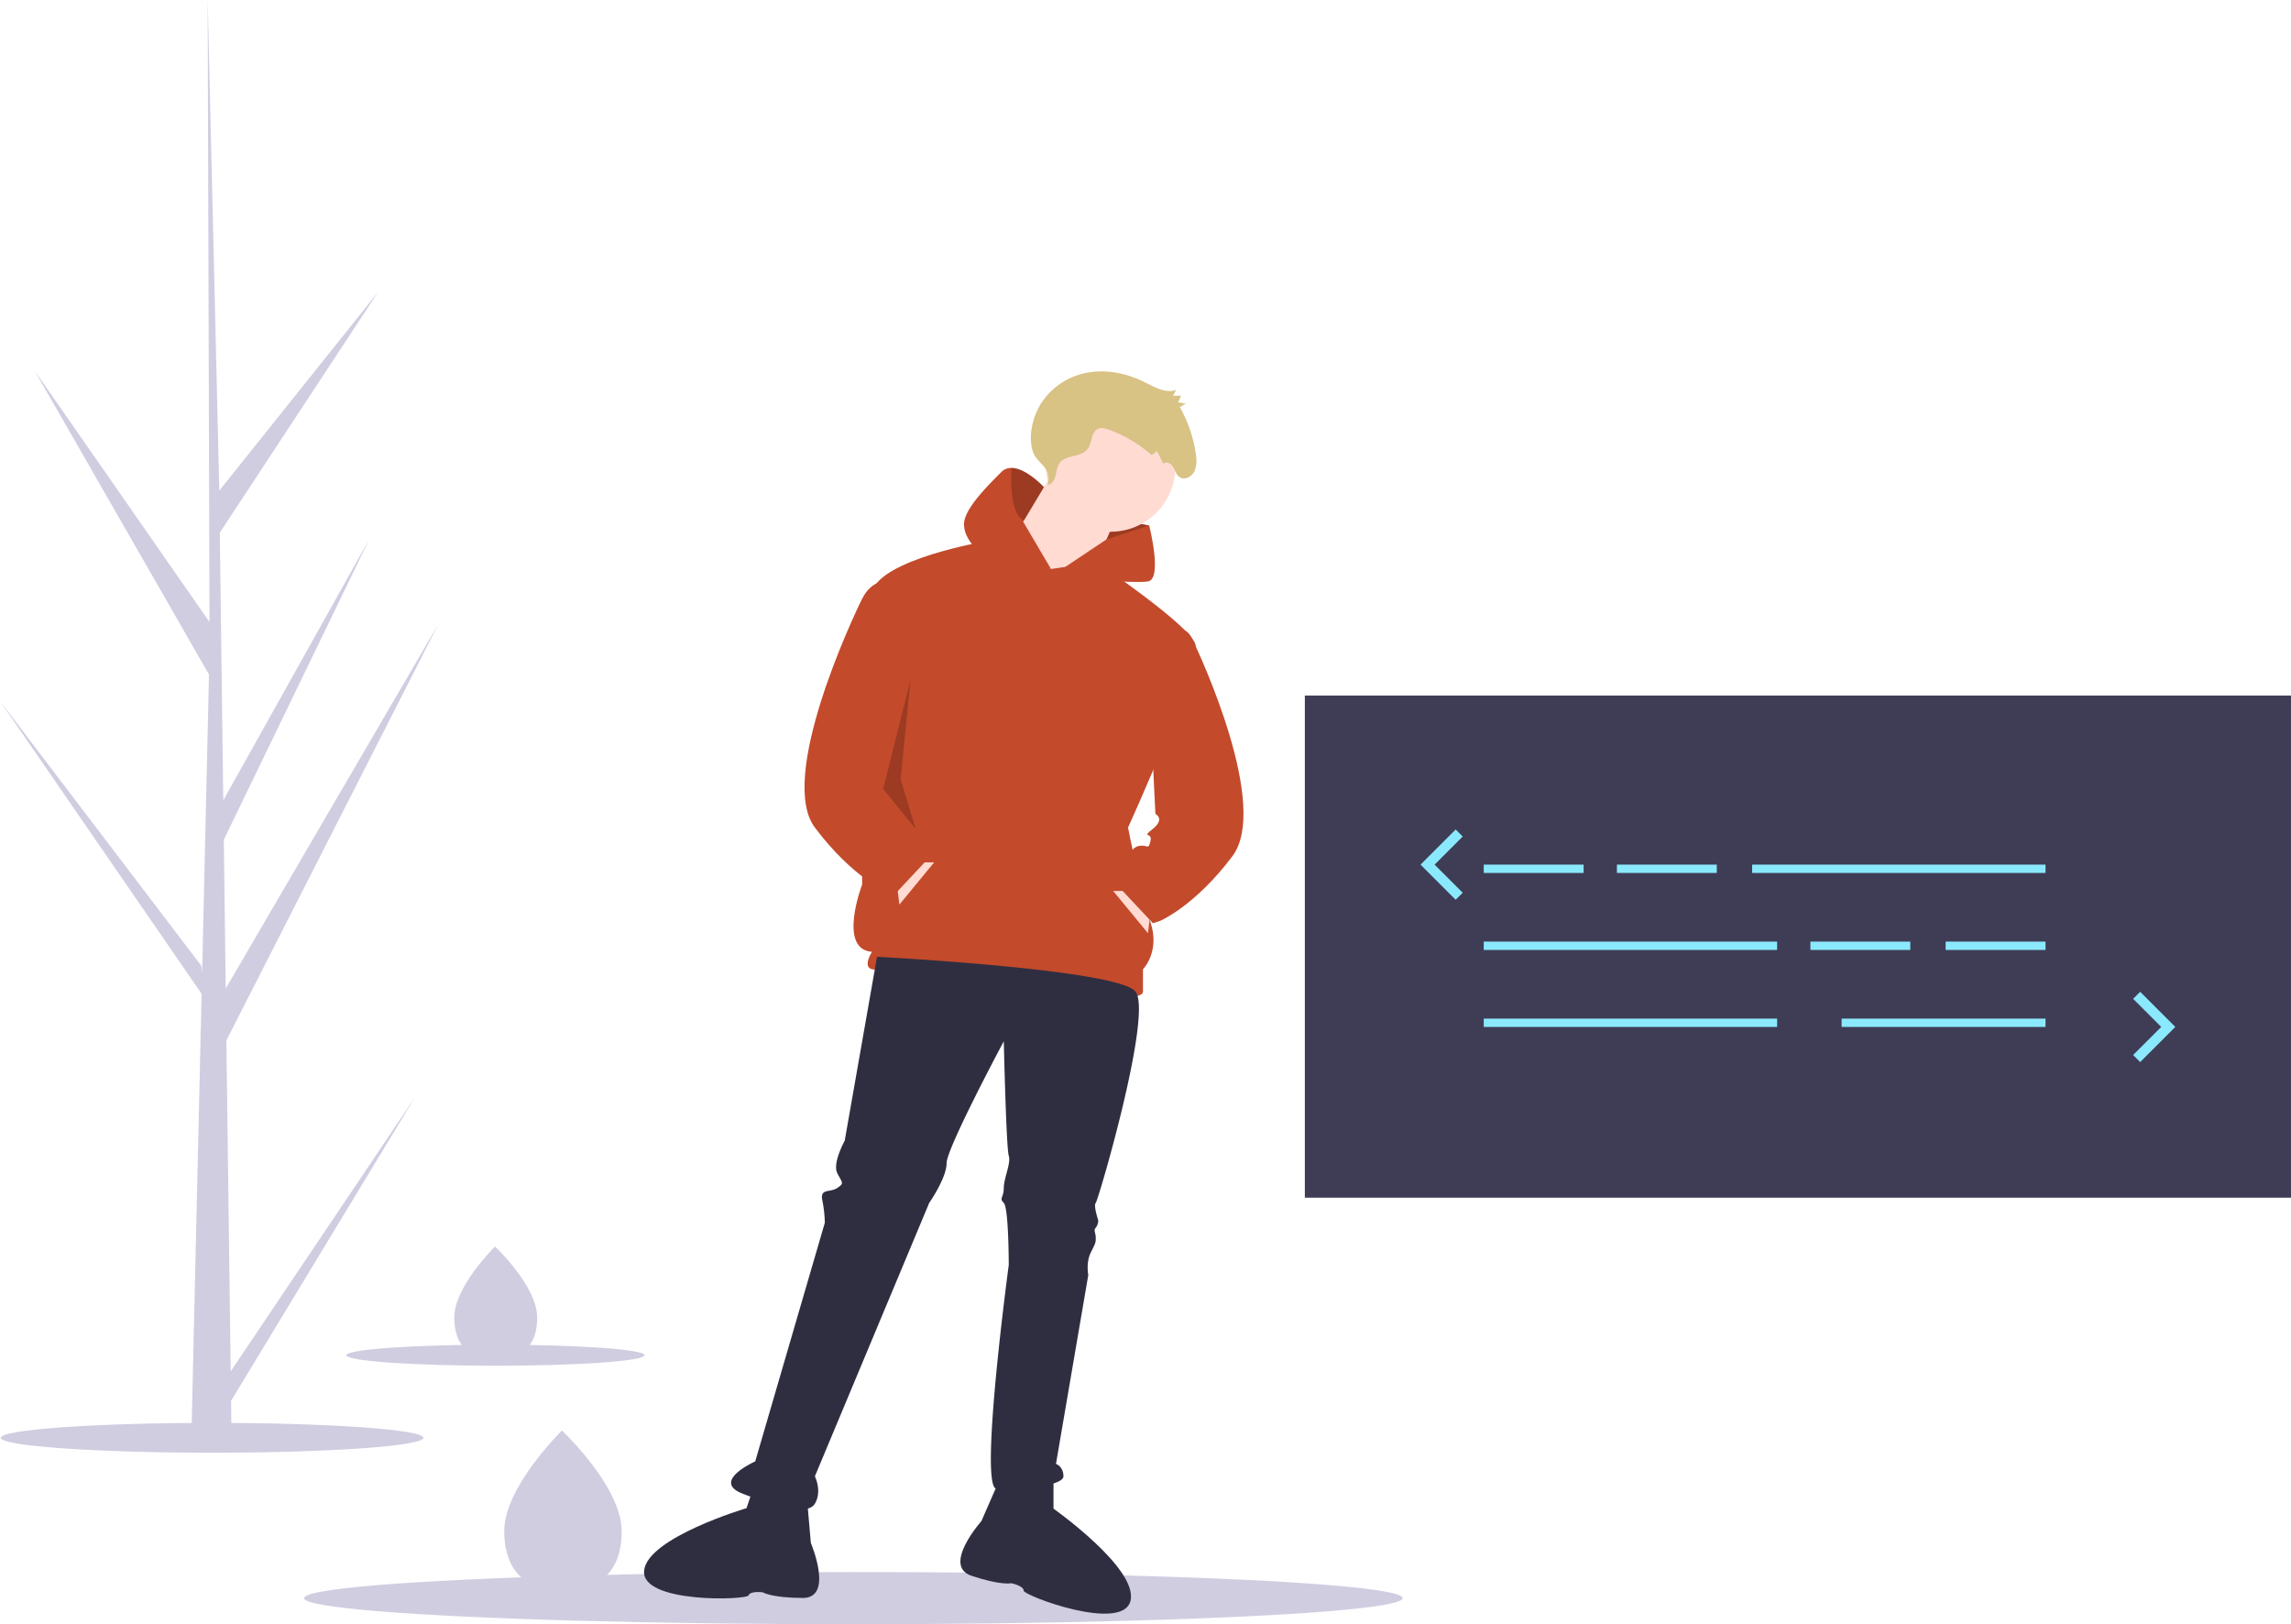 <svg width="921.72" height="653.41" xmlns="http://www.w3.org/2000/svg">
 <title>hacker_mindset</title>

 <g>
  <title>background</title>
  <rect fill="none" id="canvas_background" height="402" width="582" y="-1" x="-1"/>
 </g>
 <g>
  <title>Layer 1</title>
  <ellipse id="svg_1" fill="#d0cde1" ry="6" rx="85" cy="578.41" cx="85.344"/>
  <ellipse id="svg_2" fill="#d0cde1" ry="10.5" rx="221" cy="642.91" cx="343.344"/>
  <polygon id="svg_3" fill="#c34a2b" points="458.344 218.41 462.344 211.41 442.344 207.41 440.344 217.41 443.344 225.41 458.344 218.41"/>
  <polygon id="svg_4" opacity="0.2" points="458.344 218.41 462.344 211.41 442.344 207.41 440.344 217.41 443.344 225.41 458.344 218.41"/>
  <circle id="svg_5" fill="#ffdbd2" r="26" cy="187.91" cx="446.844"/>
  <polygon id="svg_6" fill="#ffdbd2" points="424.844 187.91 403.844 222.91 434.844 240.91 450.844 203.91 424.844 187.91"/>
  <path id="svg_7" fill="#c34a2b" d="m422.844,228.91l-27,-11s-41,7 -45,20s-4,118 -4,118s-10,26 4,27c0,0 -4,6 0,7s45,0 61,5s48,9 48,4l0,-9s7,-7 3,-19s-9,-38 -9,-38s30,-66 27,-74s-39.627,-32.738 -39.627,-32.738l-18.373,2.738z"/>
  <polygon id="svg_8" fill="#ffdbd2" points="360.844 355.91 361.844 363.91 375.844 346.91 370.844 346.91 360.844 355.91"/>
  <path id="svg_9" fill="#c34a2b" d="m422.844,228.91l-29,-7s-6,-5 -6,-11s9,-15 15,-21a5.535,5.535 0 0 1 4.02,-1.67c5.94,-0.05 13.14,7.74 13.14,7.74l-7.99,13.33l-0.36,0.59l11.19,19.01z"/>
  <path id="svg_10" fill="#c34a2b" d="m445.197,216.968l17.147,-5.559s5.5,21.5 -0.5,22.5s-39,-2 -39,-2l22.353,-14.941z"/>
  <path id="svg_11" fill="#2f2e41" d="m352.844,384.91l-13,74s-5,9 -3,13s3,4 0,6s-7,0 -6,5a51.043,51.043 0 0 1 1,9l-28,96s-18,8 -5,13s26,9 29,4s0,-11 0,-11l46,-110s7,-10 7,-16s23,-49 23,-49s1,43 2,46s-2,9 -2,13s-2,4 0,6s2,25 2,25s-12,89 -5,90s27,-1 27,-5s-3,-5 -3,-5l13,-76s-1,-5 1,-9s2,-4 2,-6s-1,-3 0,-4a4.938,4.938 0 0 0 1,-3s-2,-6 -1,-7s23,-76 16,-85s-104,-14 -104,-14z"/>
  <path id="svg_12" fill="#2f2e41" d="m401.844,595.91l-7,16s-16,18 -4,22s16,3 16,3s5,1 5,3s40,17 43,4s-31,-37 -31,-37l0,-12l-22,1z"/>
  <path id="svg_13" fill="#2f2e41" d="m324.709,603.316l1.514,17.398s9.402,22.172 -3.247,22.124s-16.119,-2.276 -16.119,-2.276s-5.057,-0.652 -5.697,1.243s-43.336,3.312 -42.02,-9.965s41.207,-25.14 41.207,-25.14l3.838,-11.37l20.524,7.985z"/>
  <path id="svg_14" fill="#d8c284" d="m421.52,195.027c1.606,-0.108 2.677,-1.858 3.121,-3.524s0.558,-3.49 1.465,-4.922c2.486,-3.922 8.95,-2.338 11.575,-6.153c1.614,-2.346 1.277,-6.167 3.607,-7.66c1.472,-0.943 3.348,-0.457 4.969,0.135a54.307,54.307 0 0 1 17.116,10.194l2.088,-1.7l2.608,5.214c1.011,-1.219 2.961,-0.274 3.81,1.082s1.26,3.088 2.47,4.076c1.929,1.574 4.941,0.241 6.11,-2.041s0.975,-5.072 0.57,-7.641a54.737,54.737 0 0 0 -6.348,-18.322l2.386,-1.432l-3.085,-0.441l1.181,-2.679l-3.232,-0.038l1.276,-2.29c-4.344,1.491 -8.834,-1.24 -12.983,-3.275c-6.941,-3.405 -14.748,-5.039 -22.284,-3.774a28.168,28.168 0 0 0 -19.053,12.377c-3.286,5.166 -5.183,12.667 -3.54,18.854c1.493,5.623 8.011,6.499 6.173,13.96z"/>
  <path id="svg_15" fill="#c34a2b" d="m356.844,233.91s-6,-1 -10,7s-34,72 -19,92s29,26 29,26l3,1l15,-16l-5,-7s0,-7 -4,-8s-4,2 -5,-2s4,-1 -1,-5s-1,-6 -1,-6l-2,-82z"/>
  <polygon id="svg_16" fill="#ffdbd2" points="462.844 367.41 461.844 375.41 447.844 358.41 452.844 358.41 462.844 367.41"/>
  <path id="svg_17" fill="#c34a2b" d="m461.344,255.41s14,-7 18,1s31.5,68 16.5,88s-29,26 -29,26l-3,1l-15,-16l5,-7s0,-7 4,-8s4,2 5,-2s-4,-1 1,-5s1,-6 1,-6l-3.5,-72z"/>
  <polygon id="svg_18" opacity="0.2" points="366.344 273.41 355.344 317.41 368.344 333.41 362.344 313.41 366.344 273.41"/>
  <path id="svg_19" opacity="0.2" d="m420.004,195.98l-7.99,13.33c-5.02,-1.74 -5.44,-13.39 -5.15,-21.07c5.94,-0.05 13.14,7.74 13.14,7.74z"/>
  <path id="svg_20" fill="#d0cde1" d="m250.108,615.676c0.174,17.794 -10.344,24.11 -23.392,24.237q-0.455,0.004 -0.905,-0.001q-0.907,-0.011 -1.796,-0.065c-11.784,-0.719 -20.998,-7.161 -21.16,-23.709c-0.167,-17.126 21.51,-38.951 23.136,-40.565l0.003,-0.001c0.062,-0.062 0.093,-0.092 0.093,-0.092s23.847,22.405 24.021,40.198z"/>
  <path id="svg_21" fill="#d0cde1" d="m216.119,529.843c0.123,12.561 -7.302,17.019 -16.512,17.108q-0.321,0.003 -0.639,-0.001q-0.64,-0.008 -1.268,-0.046c-8.318,-0.507 -14.822,-5.055 -14.936,-16.736c-0.118,-12.089 15.183,-27.495 16.331,-28.634l0.002,-0.001c0.044,-0.043 0.066,-0.065 0.066,-0.065s16.833,15.816 16.956,28.375z"/>
  <ellipse id="svg_22" fill="#d0cde1" ry="4.235" rx="60" cy="545.184" cx="199.344"/>
  <rect id="svg_23" fill="#3f3d56" height="202" width="396.752" y="279.811" x="524.968"/>
  <rect id="svg_24" fill="#8be9fd" height="3.348" width="40.18" y="347.829" x="596.945"/>
  <rect id="svg_25" fill="#8be9fd" height="3.348" width="40.18" y="347.829" x="650.518"/>
  <rect id="svg_26" fill="#8be9fd" height="3.348" width="40.18" y="378.801" x="728.366"/>
  <rect id="svg_27" fill="#8be9fd" height="3.348" width="40.18" y="378.801" x="782.777"/>
  <rect id="svg_28" fill="#8be9fd" height="3.348" width="118.028" y="347.829" x="704.928"/>
  <rect id="svg_29" fill="#8be9fd" height="3.348" width="118.028" y="378.801" x="596.945"/>
  <rect id="svg_30" fill="#8be9fd" height="3.348" width="118.028" y="409.773" x="596.945"/>
  <rect id="svg_31" fill="#8be9fd" height="3.348" width="82.034" y="409.773" x="740.923"/>
  <polygon id="svg_32" fill="#8be9fd" points="585.652 361.964 571.516 347.829 585.652 333.693 588.48 336.521 577.172 347.829 588.48 359.136 585.652 361.964"/>
  <polygon id="svg_33" fill="#8be9fd" points="861.036 427.257 858.208 424.429 869.516 413.12 858.208 401.813 861.036 398.985 875.172 413.12 861.036 427.257"/>
  <rect id="svg_34" fill="#c34a2b" transform="rotate(-73.14 1028.837,1734.011) " height="4" width="28.864" y="1732.011" x="1014.405"/>
  <path id="svg_35" fill="#d0cde1" d="m92.811,551.681l74.068,-110.146l-73.916,121.996l0.155,12.394q-8.111,0.062 -16.064,-0.27l3.674,-159.32l-0.101,-1.229l0.136,-0.237l0.352,-15.055l-81.113,-117.767l81.017,106.499l0.288,3.182l2.775,-120.372l-70.06,-122.097l70.259,100.951l-0.733,-249.38l0.002,-0.83l0.024,0.816l4.651,196.545l63.851,-79.837l-63.642,96.769l1.394,107.67l58.756,-105.082l-58.54,120.911l0.776,59.87l85.447,-146.378l-85.188,167.264l1.735,133.132z"/>
 </g>
</svg>